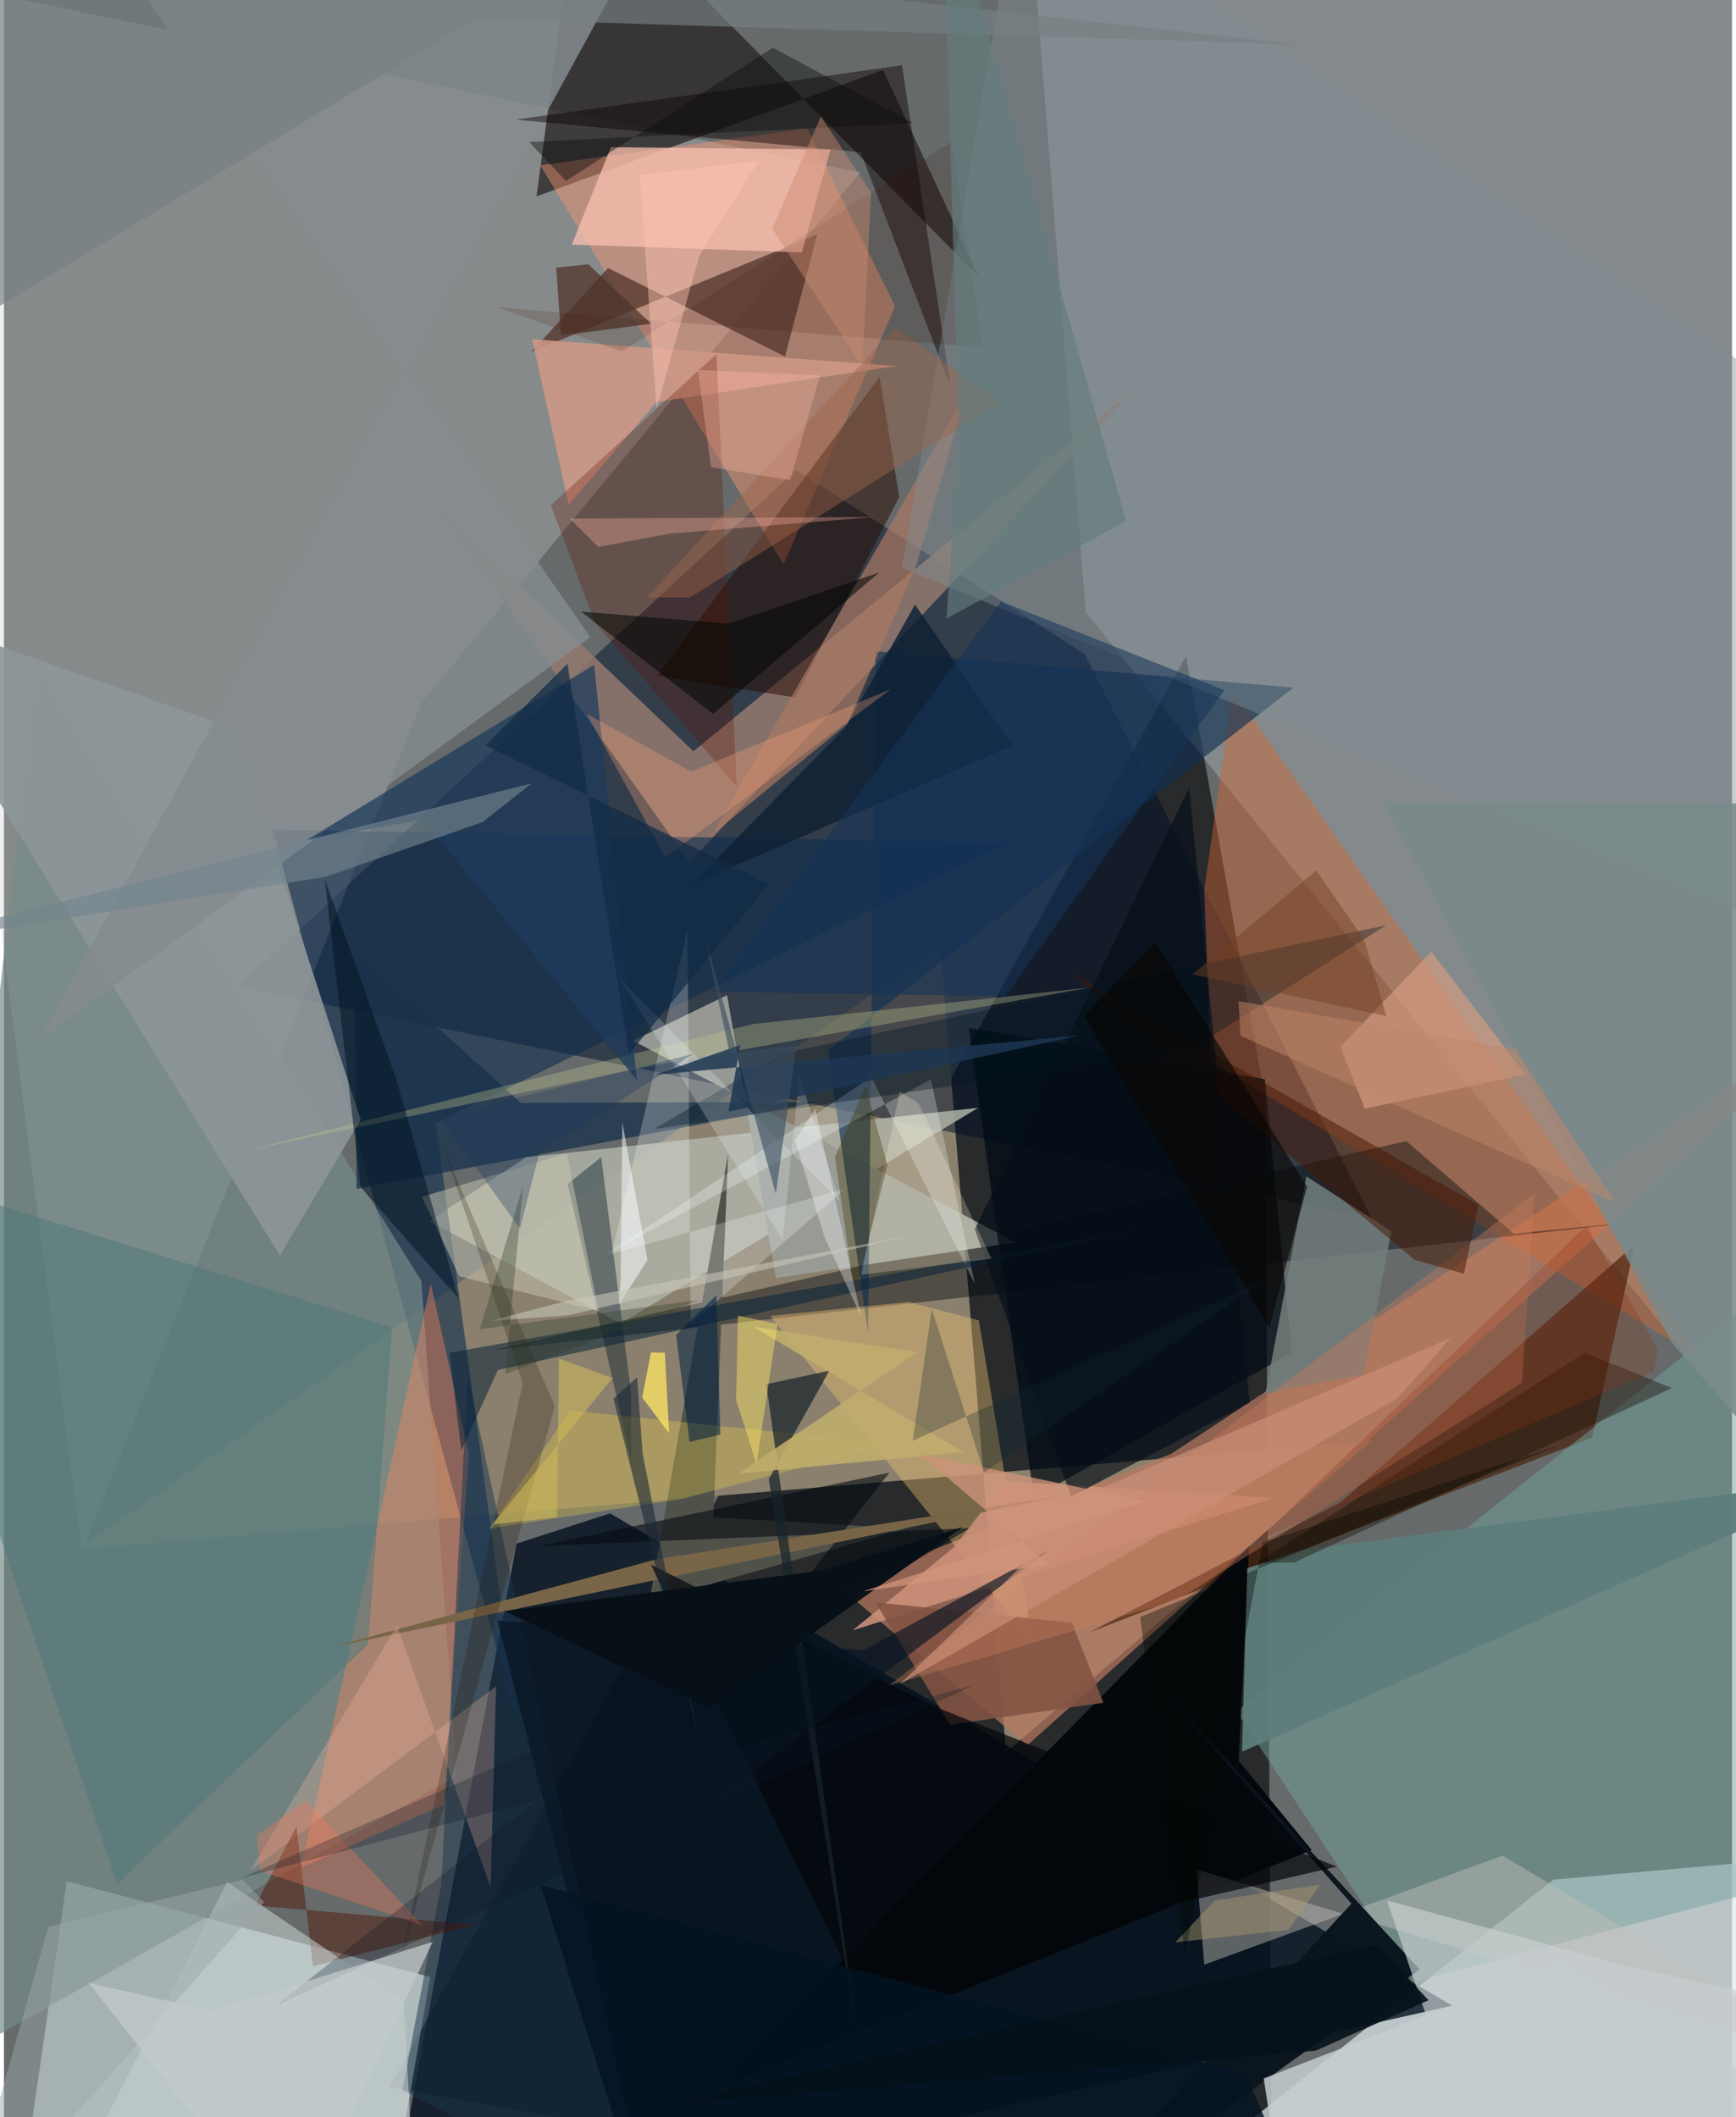 <svg xmlns="http://www.w3.org/2000/svg" width="228" height="278" viewBox="0 0 836 1024"><path fill="#666a6b" d="M0 0h836v1024H0z"/><path fill="#16171a" fill-opacity=".765" d="M610.219 532.153L613.451 1086l-427.054-76.476L571.83 317.339z"/><path fill="#8b816e" fill-opacity=".996" d="M35.97 749.278l417.055-291.462 31.748 389.656 176.902-150.416z"/><path fill="#dfebed" fill-opacity=".702" d="M526.896 1086l222.58-176.882L898 895.966l-9.53 150.116z"/><path fill="#000f2a" fill-opacity=".494" d="M522.803 316.312l-139.672-88.918-269.812 249.77 548.403 112.038z"/><path fill="#cddbdd" fill-opacity=".706" d="M4.941 1086l25.435-176.136 175.812 46.363-14.451 83.969z"/><path fill="#eefaff" fill-opacity=".22" d="M494.792-62H898l-33.727 779.807-340.948-421.786z"/><path fill="#d0cfd0" fill-opacity=".314" d="M37.718 750.73l163.89-410.312 212.53-256.989L-62-14.631z"/><path fill="#000f1d" fill-opacity=".788" d="M184.365 1086l63.61-339.411 45.235-14.629 407.483 238.103z"/><path fill="#ba7960" fill-opacity=".71" d="M897.639 483.97L494.992 844.207l-90.495-76.398 160.262-64.712z"/><path fill="#b0b3a8" fill-opacity=".835" d="M252.599 559.783l218.728-23.99-173.07 104.38-92.59-49.664z"/><path fill="#2a2828" fill-opacity=".788" d="M278.637-62l193.17 196.172L425.27 33.82 257.64 94.967z"/><path fill="#ff9771" fill-opacity=".427" d="M259.446 79.987l117.731 193.057 53.9-124.949-42.515-85.988z"/><path fill="#92796e" fill-opacity=".871" d="M333.535 363.366l214.32-176.056-216.249 229.738-121.97-171.607z"/><path fill="#0f2d4d" fill-opacity=".592" d="M208.887 543.323l277.38-135.73L130 401.316l118.666 434.087z"/><path fill="#d56731" fill-opacity=".439" d="M583.794 513.224l238.564 144.814L594.396 333.55l-13.724 97.027z"/><path fill="#481f08" fill-opacity=".659" d="M768.316 695.315l-243.215 94.219 121.728-63.125L789.041 601.9z"/><path fill="#778c89" fill-opacity=".678" d="M15.612 321.247l186.34 298.3 17.106 239.37L-62 1017.717z"/><path fill="#71a29d" fill-opacity=".494" d="M596.268 827.755l278.125-221.238L898 901.772l-215.89 56.725z"/><path fill="#01060d" fill-opacity=".416" d="M730.373 596.685l-51.987-44.778-441.501 101.107 554.859-62.251z"/><path fill="#999c95" fill-opacity=".973" d="M304.378 503.376l185.018 97.506-115.908 17.288-23.656-136.885z"/><path fill="#573830" fill-opacity=".788" d="M393.463 113.345l-15.614 59.072-85.603-42.803-37.126 40.623z"/><path fill="#04080c" fill-opacity=".973" d="M597.307 851.65l5.14-103.825-258.763 263.118 288.97-116.13z"/><path fill="#fe835d" fill-opacity=".396" d="M206.499 620.808l18.407 82.446-12.187 169.576-68.97 30.475z"/><path fill="#113050" fill-opacity=".639" d="M421.639 314.969l202.163 17.615L398.57 508.027l19.468 137.004z"/><path fill="#f7c673" fill-opacity=".388" d="M437.462 629.71l34.166 8.933 26.111 156.106-126.977-158.283z"/><path fill="#000a13" fill-opacity=".729" d="M466.686 497.063l143.286 24.944 12.967 132.21-124.708 70.145z"/><path fill="#250a00" fill-opacity=".514" d="M433.115 240.413l-9.506-58.162-107.608 144.673 66.857 10.417z"/><path fill="#c2beb7" fill-opacity=".459" d="M725.043 897.483l-144.39 52.766-3.694-46.032L898 1001.029z"/><path fill="#f8c0af" fill-opacity=".757" d="M274.707 118.302l111.255 3.777 13.902-49.76-106.246-1.122z"/><path fill="#183149" fill-opacity=".741" d="M170.614 575.046l-1.074-114.353 80.633 72.76 144.09-.496z"/><path fill="#4c7979" fill-opacity=".525" d="M54.692 911.167l121.446-115.783 11.617-153.344L-62 564.304z"/><path fill="#8d9699" fill-opacity=".894" d="M133.54 607.229L-62 291.503l172.995 60.678 61.57 189.315z"/><path fill="#848c8f" fill-opacity=".839" d="M17.126 503.247L283.61 308.175 26.572-62l279.006 37.759z"/><path fill="#0a151e" fill-opacity=".984" d="M553.156 809.431l131.73 143.11L498.927 1086l152.981-165.286z"/><path fill="#0d0100" fill-opacity=".443" d="M247.552 57.87l186.883-26.318 23.5 155.534-43.497-113.498z"/><path fill="#50524a" d="M350.327 558.255L343.183 733.9l93.031 5.386-123.982 35.317z"/><path fill="#1b354e" fill-opacity=".51" d="M192.822 1010.814l119.61 62.77-88.054-408.16L211.53 911.6z"/><path fill="#717c7b" fill-opacity=".871" d="M657.899 664.776l13.327-69.253-41.152-26.554-19.869 105.12z"/><path fill="#040b11" fill-opacity=".592" d="M467.196 739.099l-208.255 8.686 169.445-35.542-74.73 95.249z"/><path fill="#001725" fill-opacity=".408" d="M303.415 706.002l-.141-33.161-14.357-113.205-16.22 13.025z"/><path fill="#ce9786" fill-opacity=".886" d="M273.163 244.11l-17.616-80.047 176.12 12.963-115.944 17.404z"/><path fill="#f4d444" fill-opacity=".31" d="M234.85 739.296l93.921-14.528 100.566-26.419-155.506-16.2z"/><path fill="#621400" fill-opacity=".286" d="M344.69 171.286l-80.14 73.053 21.388 56.884 68.578 79.125z"/><path fill="#cb9078" fill-opacity=".89" d="M460.202 747.78l-49.615 40.765 203.389-63.997-129.845-8.277z"/><path fill="#aa7863" fill-opacity=".694" d="M342.678 403.601l65.622-53.813 32.997-76.235 24.27-83.641z"/><path fill="#f5fdfc" fill-opacity=".271" d="M290.924 607.035l128.7-86.135 50.082 100.167-21.264-99.006z"/><path fill="#c1c78e" fill-opacity=".345" d="M308.625 516.367L115.97 556.78l246.217-61.45 163.411-17.754z"/><path fill="#1d3b5c" fill-opacity=".737" d="M306.264 522.563l-20.747-201.005-139.004 84.763 56.219-9.986z"/><path fill="#d69e81" fill-opacity=".647" d="M646.498 506.31l11.873 29.922 77.707-16.589-45.615-59.346z"/><path fill="#5d7d7a" fill-opacity=".941" d="M898 714.39L598.94 847.265l2.534-88.713 26.392-8.946z"/><path fill="#818f95" fill-opacity=".424" d="M434.403 274.582L491.883-62 898 214.422v249.823z"/><path fill="#786548" d="M512.842 723.221l-355.068 73.614 157.24-42.481-23.5 3.626z"/><path fill="#825443" fill-opacity=".875" d="M516.633 784.861l15.237 38.703-74.185 10.598-36.094-59.146z"/><path fill="#0e2135" fill-opacity=".831" d="M440.748 292.417l47.096 68.246-155.053 67.032 74.418-76.036z"/><path fill="#ffbea6" fill-opacity=".259" d="M238.074 815.607L119.255 904.72l70.915-118.562 45.258 126.615z"/><path fill="#fbffff" fill-opacity=".239" d="M332.244 640.425l74.748-65.49L293.96 606.47l36.696-156.59z"/><path fill="#021624" fill-opacity=".357" d="M668.759 447.476l-96.449 61.265-257.706 37.351 61.847-36.556z"/><path fill="#c8d0d2" fill-opacity=".659" d="M898 975.612L725.896 1086l-56.862-166.854 116.545 31.918z"/><path fill="#c77959" fill-opacity=".388" d="M427.872 815.366L740.44 577.16l-6.045 91.687-166.707 104.98z"/><path fill="#471700" fill-opacity=".502" d="M682.478 609.397l-166.781-139.22L713.308 582.73l-7.015 33.315z"/><path fill="#03070b" fill-opacity=".71" d="M312.935 756.753l136.449 68.342 195.334 77.724-234.486 54.352z"/><path fill="#4d1200" fill-opacity=".455" d="M141.524 883.333l-19.892 38.3 106.505 9.286-78.623 20.064z"/><path fill="#c5cfd0" fill-opacity=".569" d="M108.004 910.263L17.858 1086l181.128-15.803-5.596-101.947z"/><path fill="#9e654b" fill-opacity=".447" d="M311.157 288.966l20.783-.07 150.097-94.34-51.035-36.094z"/><path fill="#cbc8b3" fill-opacity=".494" d="M272.309 557.784l-70.089 21.07 18.027 38.45 67.403 16.785z"/><path fill="#082239" fill-opacity=".537" d="M215.506 654.323l338.526-60.527-315.076 68.796-17.66 38.84z"/><path fill="#74848e" fill-opacity=".643" d="M-62 458.852l217.67-34.794 75.974-26.475 23.642-18.708z"/><path fill="#170d00" fill-opacity=".4" d="M624.248 755.722l-18.01.123 158.565-101.58 42.064 17.102z"/><path fill="#050e17" fill-opacity=".655" d="M602.62 678.353l-29.24-297.342-103.73 213.566 46.654 129.338z"/><path fill="#000700" fill-opacity=".537" d="M350.585 301.643l-71.395-5.829 63.89 49.514 80.307-68.412z"/><path fill="#777f82" fill-opacity=".659" d="M-15.14 155.902L227.735 9.046l399.912 12.559L-62-54.77z"/><path fill="#001422" fill-opacity=".522" d="M219.978 628.05l-47.445-53.89-17.403-149.194 34.613 96.739z"/><path fill="#17232b" fill-opacity=".718" d="M368.782 669.492l48.54 345.734-47.325-299.843 29.284-52.445z"/><path fill="#7a898b" fill-opacity=".867" d="M667.024 387.809l140.054 261.845L898 754.096V388.857z"/><path fill="#fca67a" fill-opacity=".298" d="M320.027 414.688l108.907-81.271-96.533 39.796-50.543-28.017z"/><path fill="#50342a" fill-opacity=".737" d="M267.133 129.462l2.386 32.825 43.566-5.708-30.367-28.766z"/><path fill="#071421" fill-opacity=".647" d="M415.608 798.236l-176.984-14.444 35.68 138.594L505.663 749.67z"/><path fill="#c98f76" fill-opacity=".694" d="M531.122 719.7l-97.723 94.858L674.346 676.06l25.434-28.854z"/><path fill="#fbb2a2" fill-opacity=".341" d="M322.092 258.084l99.095-8.015-147.515.743 13.849 13.737z"/><path fill="#edfbff" fill-opacity=".216" d="M297.97 473.358l78.733 126.329 8.06-79.207 19.645 60.77z"/><path fill="#143457" fill-opacity=".553" d="M590.382 333.776l-108.018-42.842-139.64 188.805 141.752 2.024z"/><path fill="#bfad6d" fill-opacity=".894" d="M362.296 641.61l79.43 12.432-86.444 58.736 108.922-10.469z"/><path fill="#041423" fill-opacity=".835" d="M303.834 1052.365l-44.22-140.656 340.965 91.422 22.588 51.756z"/><path fill="#c4ced0" fill-opacity=".847" d="M613.483 1031.54l-4.044-26.258 143.414-55.622L898 1036.406z"/><path fill="#fbe768" fill-opacity=".455" d="M374.24 640.383l-10.16 67.66-9.86-30.851.854-40.895z"/><path fill="#1d3652" fill-opacity=".839" d="M315.279 519.832l205.38-19.052-170.165 36.902 5.727-32.302z"/><path fill="#fbe265" fill-opacity=".788" d="M313.013 654.106l-4.25 21.794 13.014 17.322-2.047-38.966z"/><path fill="#221909" fill-opacity=".235" d="M192.234 947.349l74.252-267.254-53.964-125.062 38.45 113.923z"/><path fill="#f97852" fill-opacity=".329" d="M122.432 887.517l1.345 17.292 78.888 26.435-56.65-60.183z"/><path fill="#8b3414" fill-opacity=".267" d="M765.527 592.898l34.699 59.542-2.06 10.97-191.889 81.724z"/><path fill="#3d0f00" fill-opacity=".145" d="M458.565 68.423L298.923 169.96l-60.54-21.352 235.25 19.542z"/><path fill="#192635" fill-opacity=".58" d="M294.86 676.546l11.417-10.437 2.72 37.142 26.978 137.235z"/><path fill="#0d0f0e" fill-opacity=".427" d="M371.91 23.079l68.081 36.538-185.92 9.056 17.789 18.831z"/><path fill="#fba" fill-opacity=".322" d="M380.376 232.248l-38.298-6.264-6.418-47.024 59.08 2.564z"/><path fill="#080706" fill-opacity=".643" d="M556.895 455.634l-34.476 35.709 89.708 150.845 18.238-68.136z"/><path fill="#18365b" fill-opacity=".318" d="M259.112 557.188l74.325-47.431-122.732 30.585 38.936 53.875z"/><path fill="#fffad8" fill-opacity=".235" d="M477.746 608.816l-35.27-75.191-9.104-5.628-18.635 88.52z"/><path fill="#c98a70" fill-opacity=".443" d="M415.246 177.273l-43.574-66.624 23.504-54.347 24.318 36.804z"/><path fill="#3f3404" fill-opacity=".353" d="M427.42 563.541l-10.618-38.35-14.757 34.372 9.468 66.88z"/><path fill="#001f41" fill-opacity=".541" d="M344.6 626.482l-19.424 19.17 6.492 51.74 14.939-3.541z"/><path fill="#081017" fill-opacity=".969" d="M340.752 825.92l-98.59-46.682 153.094-19.564 68.493-21.11z"/><path fill="#394d61" fill-opacity=".616" d="M337.693 447.523l13.423 61.88 32.269-3.619-9.993 71.693z"/><path fill="#647c7c" fill-opacity=".651" d="M455.945 299.188l6.106-84.838L453.88-62l89.049 314.085z"/><path fill="#0e1827" fill-opacity=".271" d="M469.813 814.876l-355.195 93.507 215.356-94.123-198.67 155.933z"/><path fill="#fcfdff" fill-opacity=".333" d="M397.02 598.508l17.628 38.215-22.151-100.425-9.781 15.32z"/><path fill="#cbb75a" fill-opacity=".6" d="M236.325 737.36l58.112-70.858-25.965-9.43-.868 76.655z"/><path fill="#f8fbff" fill-opacity=".529" d="M299.151 542.89l12.164 66.537-13.935 21.71.906-10.88z"/><path fill="#cf937b" fill-opacity=".773" d="M552.399 726.112l-136.97 43.59 90.262-13.004-62.504-53.372z"/><path fill="#9ba8a8" fill-opacity=".478" d="M115.464 909.161l10.457 10.82L-22.064 1086l43.492-154.092z"/><path fill="#112733" fill-opacity=".29" d="M609.67 619.23l-135.55 92.897-25.252-78.973-9.243 63.696z"/><path fill="#bf8669" fill-opacity=".502" d="M731.263 507.495l-134.02-23.268.924 16.7 181.45 80.873z"/><path fill="#05111b" fill-opacity=".906" d="M664.48 940.578l24.664 26.884-54.61 24.385-318.505 26.622z"/><path fill="#c1cbcd" fill-opacity=".733" d="M139.662 1084.003l67.74-144.8L100.85 972.65l-60.006-13.674z"/><path fill="#a9966e" fill-opacity=".475" d="M621.391 933.411l15.327-21.914-50.986 7.71-19.098 20.253z"/><path fill="#040700" fill-opacity=".365" d="M609.027 745.984l143.115-46.854-202.505 82.98 21.766 163.699z"/><path fill="#112c46" fill-opacity=".722" d="M232.933 360.483l137.195 67.196-67.814 82.19-29.716-188.794z"/><path fill="#cbcbbb" fill-opacity=".549" d="M272.47 629.098l-37.13 9.77 37.461-2.702 166.94-38.75z"/><path fill="#fcc3b4" fill-opacity=".463" d="M315.747 197.723l-8.21-113.096 57.693-6.876-28.907 46.14z"/><path fill="#724122" fill-opacity=".459" d="M634.783 421.019l23.233 33.391 10.733 37.043-93.773-20.214z"/><path fill="#2f3d2f" fill-opacity=".349" d="M251.126 573.626l-8.59 90.963 93.648-35.804-105.973 14.08z"/></svg>